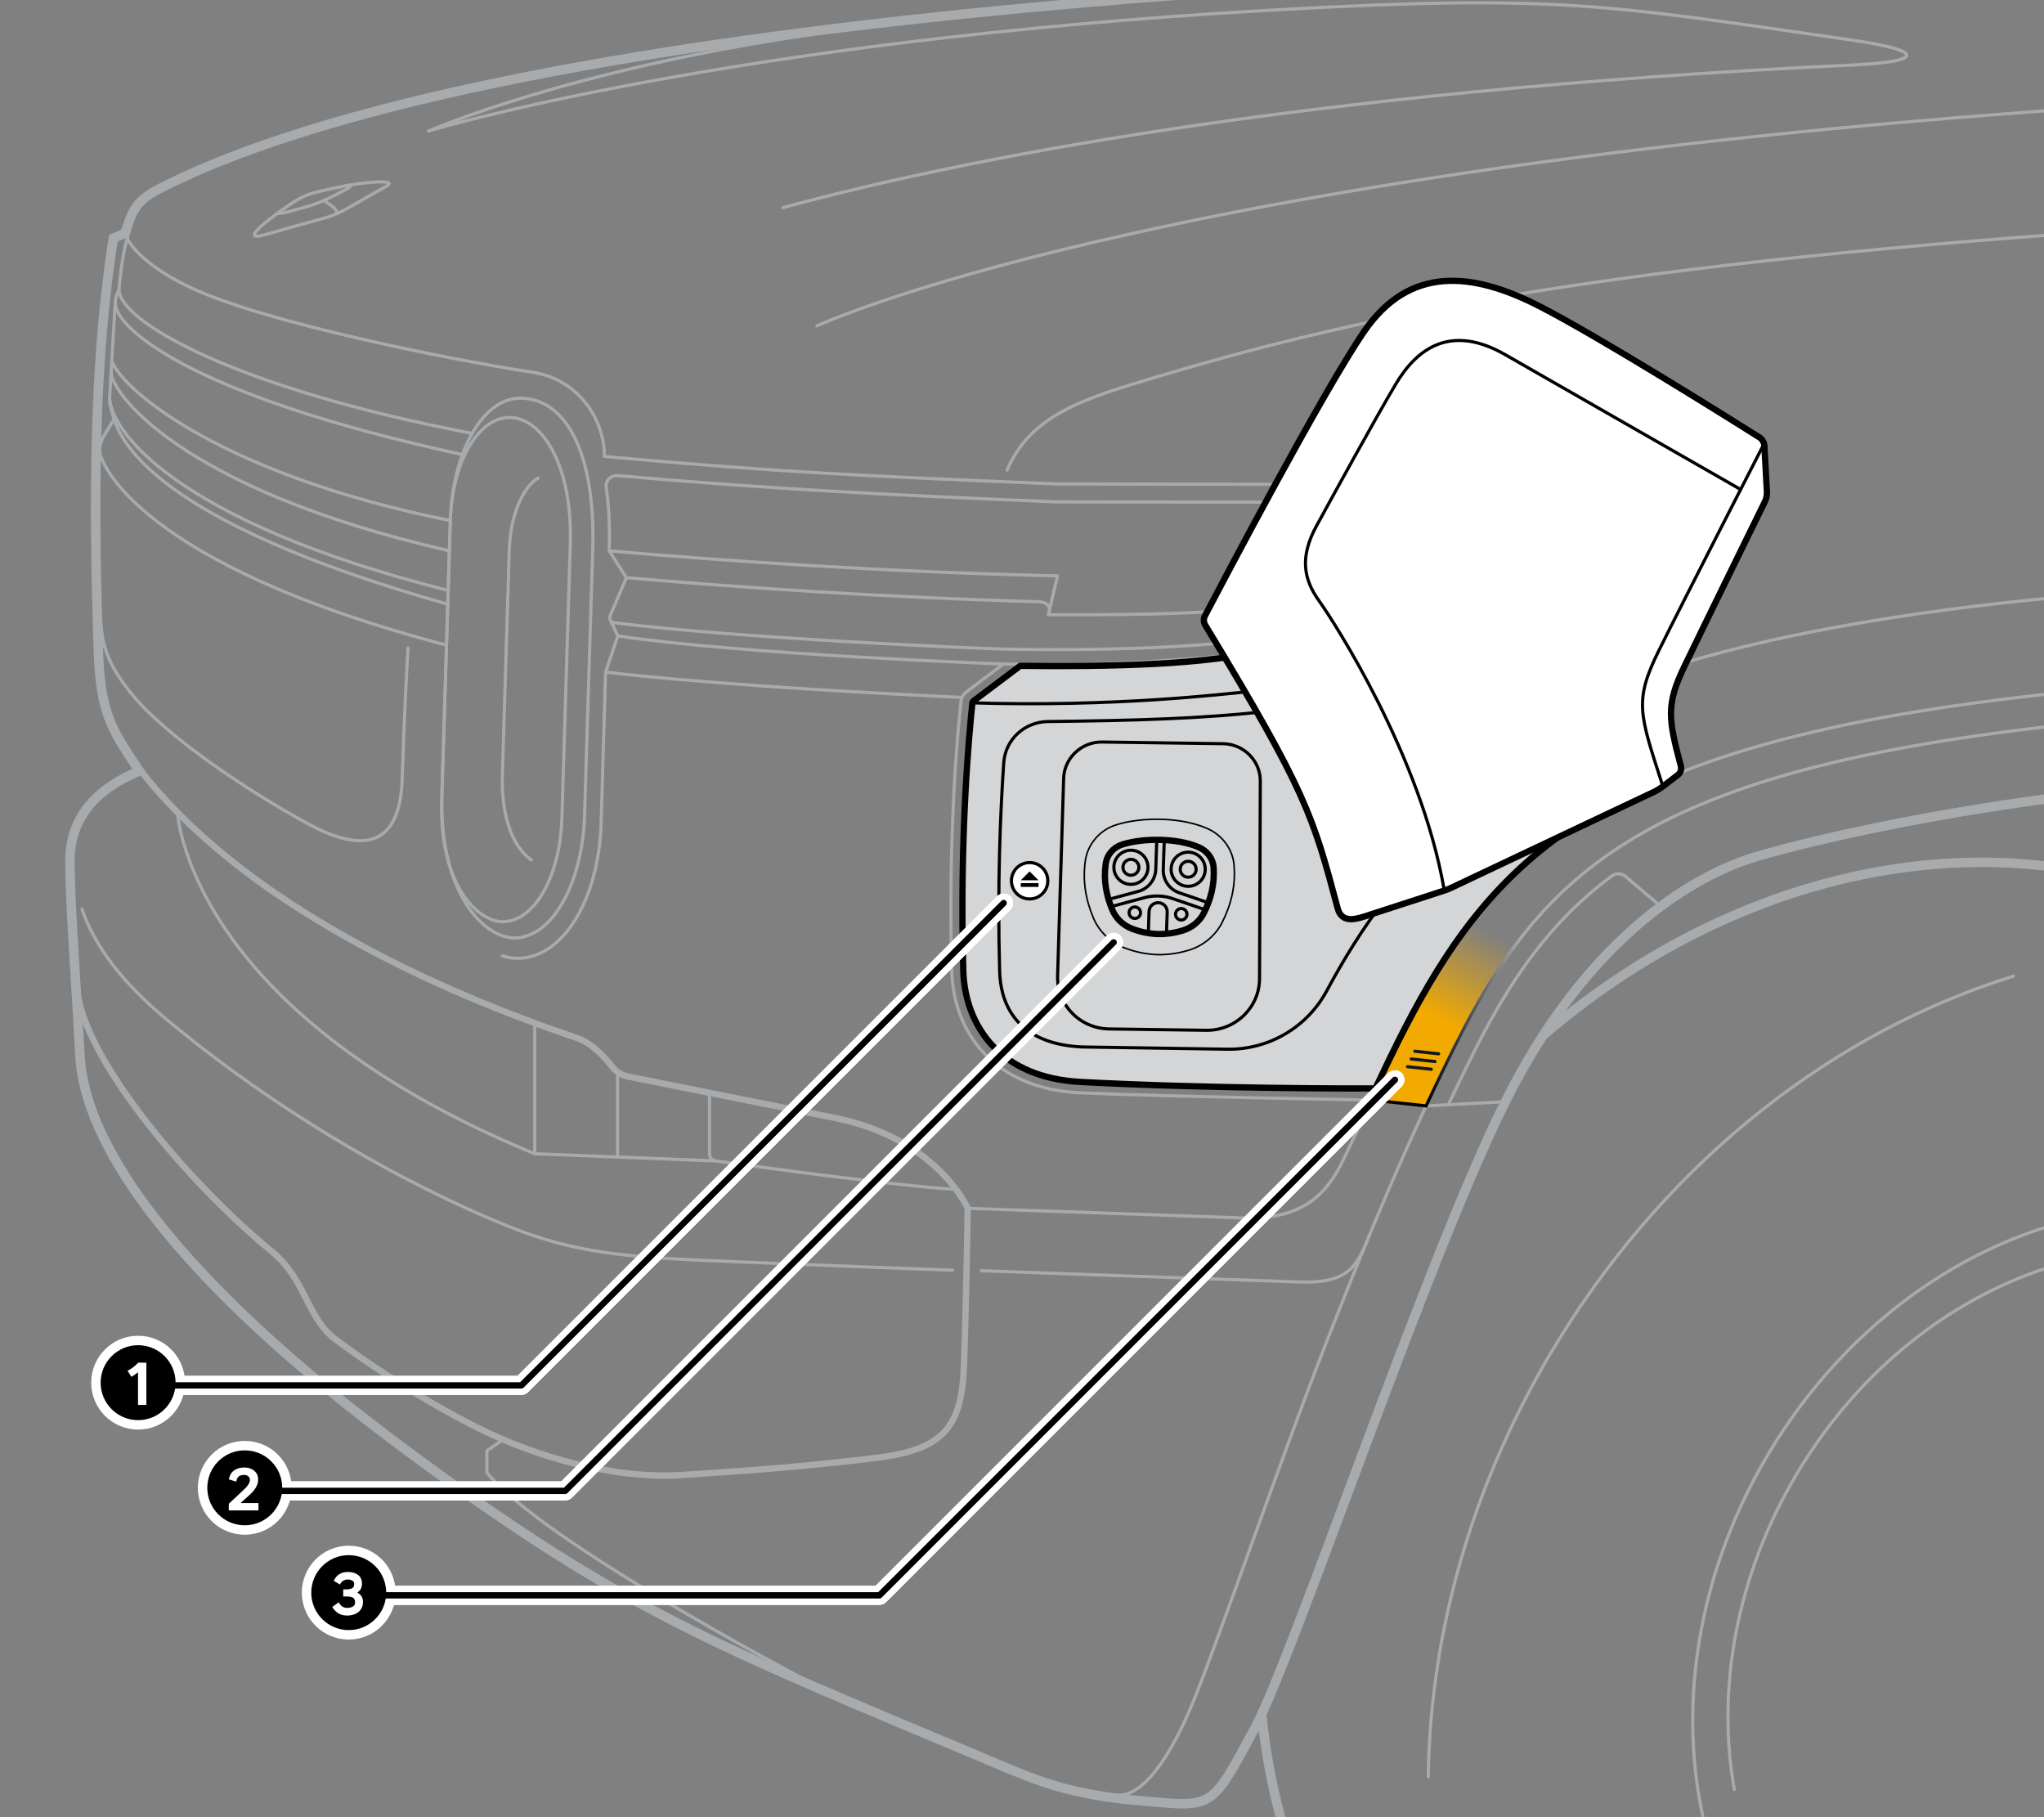 <?xml version="1.0" encoding="UTF-8"?><svg xmlns="http://www.w3.org/2000/svg" width="325" height="288.864" xmlns:xlink="http://www.w3.org/1999/xlink" viewBox="0 0 325 288.864"><rect x="0" y="0" width="325" height="288.864" fill="#808080" stroke="none"/><defs><linearGradient id="uuid-cb283505-6f9c-43a4-a8f5-a066571e697f" x1="229.474" y1="162.35" x2="237.017" y2="148.128" gradientUnits="userSpaceOnUse"><stop offset="0" stop-color="#f2a900"/><stop offset="1" stop-color="#f2a900" stop-opacity="0"/></linearGradient><linearGradient id="uuid-16c30f76-6bdd-466a-9dba-2f5bff13f5ef" x1="226.505" y1="162.602" x2="241.84" y2="162.602" gradientUnits="userSpaceOnUse"><stop offset="0" stop-color="#000001"/><stop offset="1" stop-color="#a7abae"/></linearGradient></defs><g id="uuid-8aa169a0-1433-4c03-9cce-a8369c90efbd"><path d="M241.59,149.392l-6.172-4.36c-4.563,5.533-8.265,11.671-11.766,18.432-1.883,3.636-3.682,7.435-5.551,11.411l8.654.939c1.6-3.429,3.221-6.781,4.874-10.065,3.023-6.007,6.188-11.447,9.961-16.357Z" style="fill:url(#uuid-cb283505-6f9c-43a4-a8f5-a066571e697f);"/><g id="uuid-94c5a13d-05eb-4e5d-a98d-600eac4380f7"><path d="M250.732-4.56c-.022,0-.045,0-.036,0-.01,0-.034,0-.065.001-.181.004-.754.017-1.687.042C231.449-4.048,84.958.679,27.275,28.493c-2.674,1.289-4.453,2.173-5.689,3.667-.931,1.126-1.506,2.531-2.059,4.512l-1.963.854-.084.544c-3.068,19.817-3.147,41.513-2.322,65.783.323,9.497,2.146,12.372,6.257,18.491-3.802,1.677-6.629,3.81-8.44,6.479-1.593,2.348-2.356,5.048-2.356,8.083,0,4.419.395,10.856.884,18.834.23,3.75.481,7.847.723,12.25s1.781,9.467,4.827,15.119c6.909,12.821,21.683,28.922,47.389,47.95,32.491,24.05,47.29,30.258,85.259,46.184,2.172.911,4.42,1.854,6.751,2.834.509.214,1.007.425,1.499.633,6.757,2.859,12.074,5.107,23.145,6.043.722.061,1.396.121,2.029.178,4.138.371,6.807.65,8.954-.503,2.442-1.312,4.069-4.413,7.155-10.119.238-.44.485-.897.743-1.372,2.649-4.886,8.131-19.568,14.479-36.559,8.278-22.156,18.077-48.378,25.212-62.75,6.635-13.364,14.353-22.594,21.74-28.797,6.616-5.555,12.968-8.683,18.047-10.182,9.906-2.923,32.05-7.917,58.23-10.592" style="fill:none; stroke:#a7abae; stroke-linecap:round; stroke-linejoin:round; stroke-width:.5px;"/><path d="M250.727-4.31c-.017,0-.034,0-.027,0-.009,0-.032,0-.064.001-.18.004-.753.017-1.685.042C231.43-3.798,85.007.933,27.384,28.718c-2.688,1.296-4.411,2.158-5.605,3.601-.915,1.106-1.482,2.502-2.043,4.534l-1.946.846-.063.408c-3.064,19.793-3.144,41.469-2.319,65.737.325,9.561,2.168,12.339,6.382,18.609-3.913,1.682-6.788,3.828-8.607,6.51-1.561,2.302-2.313,4.952-2.313,7.942,0,4.41.394,10.837.883,18.819.23,3.75.481,7.847.723,12.251.24,4.366,1.764,9.384,4.798,15.014,6.883,12.774,21.623,28.849,47.318,47.867,32.467,24.032,47.244,30.231,85.207,46.155,2.172.911,4.42,1.854,6.751,2.834.509.214,1.008.425,1.499.633,6.747,2.855,12.036,5.092,23.069,6.024.722.061,1.397.121,2.03.178,4.173.374,6.748.635,8.813-.475,2.359-1.267,3.946-4.272,7.053-10.018.238-.44.485-.897.743-1.373,2.638-4.866,8.112-19.523,14.465-36.527,8.276-22.15,18.08-48.387,25.222-62.774,6.649-13.393,14.388-22.651,21.803-28.877,6.64-5.576,13.023-8.721,18.137-10.23,9.922-2.928,32.081-7.925,58.275-10.601" style="fill:none; stroke:#a7abae; stroke-linecap:round; stroke-linejoin:round; stroke-width:.5px;"/><path d="M250.722-4.06c-.011,0-.023,0-.019,0-.008,0-.03,0-.062.001-.18.004-.752.017-1.684.042C231.411-3.547,85.055,1.187,27.492,28.943c-2.701,1.303-4.368,2.142-5.521,3.535-.898,1.085-1.457,2.47-2.026,4.556l-1.93.839-.042.272c-3.06,19.769-3.141,41.426-2.316,65.69.324,9.513,2.146,12.239,6.36,18.51.049.073.098.146.148.22-4.027,1.687-6.95,3.846-8.777,6.538-1.53,2.256-2.27,4.856-2.27,7.802,0,4.4.393,10.818.883,18.804.23,3.749.481,7.848.723,12.253.237,4.319,1.746,9.302,4.768,14.909,6.858,12.726,21.564,28.775,47.246,47.785,32.443,24.014,47.198,30.204,85.155,46.125,2.172.911,4.42,1.854,6.751,2.834.51.214,1.008.425,1.5.633,6.737,2.851,11.998,5.076,22.993,6.005.723.061,1.398.122,2.031.178,4.208.377,6.689.619,8.673-.446,2.275-1.222,3.823-4.131,6.952-9.917.238-.44.485-.897.743-1.373,2.627-4.846,8.092-19.478,14.451-36.496,8.273-22.143,18.083-48.396,25.232-62.798,6.663-13.421,14.422-22.707,21.866-28.957,6.665-5.596,13.077-8.759,18.227-10.279,9.937-2.932,32.111-7.932,58.321-10.61" style="fill:none; stroke:#a7abae; stroke-linecap:round; stroke-linejoin:round; stroke-width:.5px;"/><path d="M250.717-3.81c-.006,0-.012,0-.01,0-.007,0-.028,0-.06.001-.179.004-.751.017-1.682.042C231.392-3.297,85.103,1.442,27.601,29.169c-2.715,1.309-4.326,2.127-5.436,3.469-.879,1.062-1.431,2.434-2.009,4.578l-1.913.832-.021.136c-3.057,19.744-3.138,41.382-2.313,65.643.321,9.449,2.118,12.13,6.318,18.379.105.156.211.314.318.474-4.145,1.692-7.115,3.863-8.948,6.564-1.499,2.21-2.227,4.76-2.227,7.662,0,4.39.393,10.799.882,18.788.23,3.749.481,7.849.723,12.254.235,4.273,1.729,9.219,4.738,14.804,6.832,12.679,21.505,28.702,47.175,47.703,32.419,23.996,47.152,30.177,85.103,46.096,2.172.911,4.42,1.854,6.751,2.834.51.214,1.009.426,1.5.633,6.727,2.846,11.96,5.06,22.916,5.986.724.061,1.4.122,2.033.178,4.242.38,6.631.604,8.532-.417,2.191-1.177,3.7-3.99,6.85-9.815.238-.44.485-.897.743-1.373,2.616-4.826,8.073-19.433,14.436-36.464,8.271-22.137,18.086-48.406,25.243-62.821,6.677-13.45,14.457-22.764,21.929-29.038,6.69-5.617,13.132-8.797,18.317-10.327,9.953-2.937,32.142-7.94,58.366-10.619" style="fill:none; stroke:#a7abae; stroke-linecap:round; stroke-linejoin:round; stroke-width:.5px;"/></g><path d="M250.712-3.56c-.11-.002-161.856,3.47-223.003,32.954-4.919,2.372-6.023,3.053-7.343,8.004l-1.898.825c-3.053,19.72-3.135,41.338-2.31,65.596.331,9.743,2.228,12.212,6.766,18.978-7.674,3.053-11.304,7.674-11.304,14.109s.846,17.228,1.605,31.029,14.855,34.964,51.812,62.32c34.249,25.351,48.733,30.798,91.802,48.9,7.487,3.147,12.624,5.611,24.341,6.601,11.717.99,10.809,1.815,17.917-11.297,5.988-11.046,26.993-73.733,39.675-99.277s29.348-36.233,40.399-39.493c9.969-2.942,32.173-7.947,58.411-10.628" style="fill:none; stroke:#a7abae; stroke-linecap:round; stroke-linejoin:round; stroke-width:.5px;"/><path d="M20.366,37.397c-1.072,3.361-1.443,8.647-1.443,8.647h0c-.353.635-.558,1.34-.6,2.065l-.886,15.06c-.03.515.022,1.032.155,1.531l.524,1.965-1.611,2.676s-.68,1.163-.699,2.144c-.039,2.054,6.381,18.262,55.188,31.074" style="fill:none; stroke:#a7abae; stroke-linecap:round; stroke-linejoin:round; stroke-width:.5px;"/><path d="M22.597,122.796c20.646,26.207,61.857,39.68,69.192,42.24,2.409.841,4.46,3.136,5.555,4.567.606.791,1.475,1.332,2.452,1.528,4.14.828,16.07,3.214,32.935,6.587,16.316,3.263,21.136,14.372,21.136,14.372,0,0-.242,15.58-.604,25.121s-3.14,13.164-13.527,14.493c-10.387,1.329-20.049,2.053-31.16,2.778-11.111.725-23.43-2.899-32.609-7.488-9.179-4.589-18.237-10.749-22.706-14.131s-4.651-9.492-10.024-13.889c-13.285-10.87-30.339-31.039-30.986-42.038" style="fill:none; stroke:#a7abae; stroke-linecap:round; stroke-linejoin:round;"/><path d="M80,228.857l-2.584,1.789v3.474c9.072,11.102,49.812,32.488,49.812,32.488" style="fill:none; stroke:#a7abae; stroke-linecap:round; stroke-linejoin:round; stroke-width:.5px;"/><path d="M156.018,202.017s46.703,1.668,50.507,1.788c7.609.242,9.159-2.122,11.212-7.436" style="fill:none; stroke:#a7abae; stroke-linecap:round; stroke-linejoin:round; stroke-width:.5px;"/><path d="M13.029,144.545c1.972,5.683,6.156,11.457,13.541,17.593,24.276,20.169,48.31,30.677,56.885,33.817,8.575,3.14,16.667,3.865,27.054,4.348,4.725.22,21.215.915,40.939,1.629" style="fill:none; stroke:#a7abae; stroke-linecap:round; stroke-linejoin:round; stroke-width:.5px;"/><path d="M230.281,175.628c1.38-2.925,2.753-5.741,4.131-8.479,5.795-11.515,12.103-20.649,21.868-27.89.652-.483,1.552-.455,2.17.07l5.219,4.432" style="fill:none; stroke:#a7abae; stroke-linecap:round; stroke-linejoin:round; stroke-width:.5px;"/><path d="M226.755,175.813c1.6-3.429,3.222-6.781,4.874-10.065,14.217-28.248,31.569-43.966,100.608-50.949" style="fill:none; stroke:#a7abae; stroke-linecap:round; stroke-linejoin:round; stroke-width:.5px;"/><path d="M177.556,285.377c3.624.379,8.136-4.759,12.484-15.629,4.348-10.87,13.225-36.716,20.29-54.892,5.494-14.135,10.83-27.054,16.425-39.043" style="fill:none; stroke:#a7abae; stroke-linecap:round; stroke-linejoin:round; stroke-width:.5px;"/><path d="M218.101,174.874c-1.443,3.071-2.928,6.249-4.525,9.54-2.779,5.726-6.686,9.533-16.082,9.205l-43.626-1.529" style="fill:none; stroke:#a7abae; stroke-linecap:round; stroke-linejoin:round; stroke-width:.5px;"/><path d="M324.801,110.421c-29.695,3.288-50.3,8.329-65.404,15.865-3.663,1.828-6.961,3.778-9.957,5.852" style="fill:none; stroke:#a7abae; stroke-linecap:round; stroke-linejoin:round; stroke-width:.5px;"/><line x1="226.755" y1="175.813" x2="238.772" y2="175.181" style="fill:none; stroke:#a7abae; stroke-linecap:round; stroke-linejoin:round; stroke-width:.5px;"/><path d="M159.548,105.564l-5.852,4.402c-.511.384-.84.963-.908,1.599-.453,4.19-2.083,21.126-1.457,42.843.286,9.899,6.884,18.72,20.411,19.324,13.527.604,46.359,1.142,46.359,1.142" style="fill:none; stroke:#a7abae; stroke-linecap:round; stroke-linejoin:round; stroke-width:.5px;"/><path d="M90.689,86.083v.033l-1.351,44.029c-.283,9.109-4.326,16.322-9.348,16.387-3.988.049-10.075-5.778-9.763-18.958l1.373-44.814c.283-9.109,4.315-16.322,9.348-16.387,5.014-.062,9.996,7.17,9.741,19.71Z" style="fill:none; stroke:#a7abae; stroke-linecap:round; stroke-linejoin:round; stroke-width:.5px;"/><path d="M84.463,136.694c-.34-.232-.68-.519-1.007-.854-2.407-2.464-3.713-6.969-3.585-12.361l1.104-36.051c.167-5.379,2.095-9.956,4.576-11.421" style="fill:none; stroke:#a7abae; stroke-linecap:round; stroke-linejoin:round; stroke-width:.5px;"/><path d="M93.662,106.354l.602-19.649c.303-14.888-4.344-23.402-11.565-23.402-5.977,0-10.763,8.641-11.099,19.456l-1.343,43.841c-.371,15.649,6.856,22.567,11.591,22.509,5.964-.078,10.763-8.641,11.099-19.456l.715-23.3" style="fill:none; stroke:#a7abae; stroke-linecap:round; stroke-linejoin:round; stroke-width:.5px;"/><path d="M98.234,101.098c19.632,2.941,60.823,4.453,61.268,4.462,20.607.405,33.953-1.258,37.055-1.46" style="fill:none; stroke:#a7abae; stroke-linecap:round; stroke-linejoin:round; stroke-width:.5px;"/><path d="M18.116,66.665c1.269,3.355,6.049,16.095,53.077,29.39" style="fill:none; stroke:#a7abae; stroke-linecap:round; stroke-linejoin:round; stroke-width:.5px;"/><path d="M18.923,46.045c0,5.05,18.514,15.682,55.922,22.807" style="fill:none; stroke:#a7abae; stroke-linecap:round; stroke-linejoin:round; stroke-width:.5px;"/><path d="M96.864,87.57l.021-.812c.074-3.364-.095-6.454-.496-9.249-.158-1.065.728-1.993,1.793-1.898,25.162,2.183,41.993,3.016,69.75,4.176l34.474.053" style="fill:none; stroke:#a7abae; stroke-linecap:round; stroke-linejoin:round; stroke-width:.5px;"/><path d="M96.11,72.566c28.209,2.56,41.384,3.102,71.943,4.371l34.354.055" style="fill:none; stroke:#a7abae; stroke-linecap:round; stroke-linejoin:round; stroke-width:.5px;"/><path d="M73.527,72.266c-44.247-9.563-55.417-20.542-55.204-24.156" style="fill:none; stroke:#a7abae; stroke-linecap:round; stroke-linejoin:round; stroke-width:.5px;"/><path d="M17.437,63.17c0,4.956,9.904,19.59,53.756,30.684" style="fill:none; stroke:#a7abae; stroke-linecap:round; stroke-linejoin:round; stroke-width:.5px;"/><path d="M199.606,96.594c-9.129,1.219-25.579,1.147-32.926,1.133l1.472-6.183c-27.54-.611-52.912-2.37-71.286-3.971l2.727,4.261-2.578,6.053c-.206.485.099,1.034.622,1.101,19.78,2.527,58.907,4.138,61.912,4.2,7.741.148,22.68.249,35.958-1.079" style="fill:none; stroke:#a7abae; stroke-linecap:round; stroke-linejoin:round; stroke-width:.5px;"/><path d="M99.592,91.834c17.085,1.488,40.22,3.114,65.523,3.826,1.192.018,1.899.662,1.731,1.364" style="fill:none; stroke:#a7abae; stroke-linecap:round; stroke-linejoin:round; stroke-width:.5px;"/><path d="M71.6,82.76c-35.784-7.156-51.963-20.479-53.829-25.362" style="fill:none; stroke:#a7abae; stroke-linecap:round; stroke-linejoin:round; stroke-width:.5px;"/><path d="M71.453,87.57c-43.279-9.89-54.016-25.552-53.776-28.471" style="fill:none; stroke:#a7abae; stroke-linecap:round; stroke-linejoin:round; stroke-width:.5px;"/><path d="M336.611,36.597c-85.756,5.881-122.466,14.331-152.572,23.283-11.584,3.444-20.149,6.031-23.909,14.854" style="fill:none; stroke:#a7abae; stroke-linecap:round; stroke-linejoin:round; stroke-width:.5px;"/><path d="M96.288,106.844c4.498.565,21.708,2.389,56.487,4.016" style="fill:none; stroke:#a7abae; stroke-linecap:round; stroke-linejoin:round; stroke-width:.5px;"/><path d="M28.174,128.774s1.077,31.653,56.851,54.65l28.809,1.14" style="fill:none; stroke:#a7abae; stroke-linecap:round; stroke-linejoin:round; stroke-width:.5px;"/><path d="M271.098,290.26c-.319-1.326-.6-2.67-.844-4.031-3.113-17.409.268-37.171,10.85-54.977,12.947-21.786,33.616-35.503,54.462-38.517" style="fill:none; stroke:#a7abae; stroke-linecap:round; stroke-linejoin:round; stroke-width:.5px;"/><path d="M275.76,284.485c-2.837-15.866.244-33.875,9.888-50.103,11.219-18.879,28.802-31.11,46.836-34.627" style="fill:none; stroke:#a7abae; stroke-linecap:round; stroke-linejoin:round; stroke-width:.5px;"/><path d="M227.096,282.456c.298-22.994,7.043-47.19,20.709-69.391,17.968-29.189,44.403-49.249,72.335-57.87" style="fill:none; stroke:#a7abae; stroke-linecap:round; stroke-linejoin:round; stroke-width:.5px;"/><path d="M245.46,164.529c26.891-23.094,61.013-32.578,91.138-24.727" style="fill:none; stroke:#a7abae; stroke-linecap:round; stroke-linejoin:round; stroke-width:1.5px;"/><path d="M205.13,294.079c-1.367-4.178-3.482-11.551-4.496-21.332" style="fill:none; stroke:#a7abae; stroke-linecap:round; stroke-linejoin:round; stroke-width:1.5px;"/><line x1="85.025" y1="183.424" x2="85.025" y2="162.636" style="fill:none; stroke:#a7abae; stroke-linecap:round; stroke-linejoin:round; stroke-width:.5px;"/><path d="M112.809,173.733v9.655c0,.594.437,1.094,1.025,1.176,5.236.729,29.109,4.013,38.181,4.529" style="fill:none; stroke:#a7abae; stroke-linecap:round; stroke-linejoin:round; stroke-width:.5px;"/><line x1="98.196" y1="170.811" x2="98.196" y2="183.927" style="fill:none; stroke:#a7abae; stroke-linecap:round; stroke-linejoin:round; stroke-width:.5px;"/><path d="M15.969,97.731c.151,4.979,1.236,8.015,5.045,12.685,5.616,6.884,19.044,15.727,27.99,20.562,10.055,5.435,14.639,2.35,14.946-7.156.339-10.516.764-18.097.928-20.818" style="fill:none; stroke:#a7abae; stroke-linecap:round; stroke-linejoin:round; stroke-width:.5px;"/><path d="M20.07,37.526c.716,2,4.547,6.016,12.789,9.302,14.312,5.707,43.479,11.141,51.631,12.319,7.5,1.083,11.619,7.518,11.619,13.419" style="fill:none; stroke:#a7abae; stroke-linecap:round; stroke-linejoin:round; stroke-width:.5px;"/><path d="M44.792,33.422c3.693-2.638,4.303-2.627,8.605-3.578s10.145-1.404,8.016-.226-5.299,3.034-6.477,3.669-2.174,1.087-4.076,1.585-6.748,1.857-8.922,2.491-2.536-.091,2.853-3.94Z" style="fill:none; stroke:#a7abae; stroke-linecap:round; stroke-linejoin:round; stroke-width:.5px;"/><path d="M54.983,29.528c1.226-.204,1.132.044-1.178,1.222s-2.989,1.54-5.933,2.355-4.422,1.248-3.08.317" style="fill:none; stroke:#a7abae; stroke-linecap:round; stroke-linejoin:round; stroke-width:.5px;"/><polyline points="51.534 31.867 53.171 33.059 53.685 33.91" style="fill:none; stroke:#a7abae; stroke-linecap:round; stroke-linejoin:round; stroke-width:.5px;"/><path d="M129.893,51.81s51.812-24.276,201.09-34.602" style="fill:none; stroke:#a7abae; stroke-linecap:round; stroke-linejoin:round; stroke-width:.5px;"/><path d="M124.514,33.001c27.267-7.38,81.357-18.48,170.237-22.677,10.535-.497,12.124-2.159-.543-3.986C255.408.744,247.414-.958,201.815,1.628,115.228,6.537,68.119,20.836,68.119,20.836c0,0,21.92-9.629,60.668-15.303" style="fill:none; stroke:#a7abae; stroke-linecap:round; stroke-linejoin:round; stroke-width:.5px;"/><path d="M257.975,108.876s22.464-10.689,80.617-14.855" style="fill:none; stroke:#a7abae; stroke-linecap:round; stroke-linejoin:round; stroke-width:.5px;"/><line x1="223.793" y1="169.575" x2="227.577" y2="169.986" style="fill:none; stroke:#12171d; stroke-linecap:round; stroke-linejoin:round; stroke-width:.5px;"/><line x1="224.377" y1="168.348" x2="228.162" y2="168.758" style="fill:none; stroke:#12171d; stroke-linecap:round; stroke-linejoin:round; stroke-width:.5px;"/><line x1="224.962" y1="167.12" x2="228.746" y2="167.531" style="fill:none; stroke:#12171d; stroke-linecap:round; stroke-linejoin:round; stroke-width:.5px;"/><path d="M226.755,175.813c1.6-3.429,3.222-6.781,4.874-10.065,3.023-6.007,6.188-11.447,9.961-16.357" style="fill:none; stroke:url(#uuid-16c30f76-6bdd-466a-9dba-2f5bff13f5ef); stroke-linecap:round; stroke-linejoin:round; stroke-width:.5px;"/><path d="M249.439,132.138c-12.1,8.376-19.289,18.777-25.788,31.325-1.883,3.636-3.682,7.435-5.551,11.411h0s8.654.939,8.654.939" style="fill:none; stroke:#000001; stroke-linecap:round; stroke-linejoin:round; stroke-width:.5px;"/><path d="M97.089,98.647l1.145,2.451-1.946,5.746-.708,24.007c-.378,12.165-6.043,21.408-13.179,21.5h-.089c-.809,0-1.632-.137-2.45-.404" style="fill:none; stroke:#a7abae; stroke-linecap:round; stroke-linejoin:round; stroke-width:.5px;"/></g><g id="uuid-4a49fa47-2e29-4367-ad56-f417741557ba"><path d="M162.14,105.601l-7.489,5.633c-.16.12-.264.303-.285.502-.496,4.584-2.066,21.208-1.448,42.626.236,8.2,5.33,17.173,18.895,17.893,21.669,1.15,46.47,1.043,47.037,1.028,1.604-3.402,3.172-6.672,4.802-9.821,6.494-12.537,13.676-22.931,25.758-31.304l-9.671-13.621-26.208-20.169c-9.585,5.041-18.645,7.613-51.39,7.232Z" style="fill:#d3d5d6;"/><g id="uuid-e9360297-0fec-4a74-bb57-1bf57d645e88"><path d="M154.951,111.633c-.024.018-.045.042-.061.069-.015.027-.025.057-.028.087-.494,4.569-2.063,21.17-1.445,42.558.122,4.221,1.559,8.625,4.801,11.946,2.908,2.979,7.306,5.127,13.621,5.462,20.468,1.086,43.734,1.05,46.692,1.031,1.558-3.302,3.087-6.485,4.677-9.554,6.439-12.431,13.577-22.808,25.502-31.195l-9.336-13.149-25.895-19.929c-3.613,1.883-7.198,3.423-12.026,4.586-7.896,1.901-19.09,2.785-39.148,2.557,0,0-7.353,5.531-7.353,5.531Z" style="fill:none; stroke:#000001; stroke-linecap:round; stroke-linejoin:round; stroke-width:.5px;"/><path d="M154.801,111.434c-.052.039-.096.089-.128.146s-.052.119-.059.184c-.495,4.577-2.065,21.189-1.447,42.592.123,4.27,1.578,8.738,4.872,12.113,2.958,3.031,7.419,5.2,13.786,5.537,20.884,1.108,44.68,1.049,46.864,1.03,1.581-3.352,3.129-6.579,4.739-9.688,6.466-12.484,13.626-22.87,25.63-31.25,0,0-9.525-13.415-9.474-13.362l-26.081-20.072c-3.648,1.91-7.244,3.467-12.11,4.638-7.875,1.896-19.063,2.78-39.172,2.549,0,0-7.421,5.582-7.421,5.582Z" style="fill:none; stroke:#000001; stroke-linecap:round; stroke-linejoin:round; stroke-width:.5px;"/></g><path d="M162.14,105.601l-7.489,5.633c-.16.12-.264.303-.285.502-.496,4.584-2.066,21.208-1.448,42.626.236,8.2,5.33,17.173,18.895,17.893,21.669,1.15,46.47,1.043,47.037,1.028,1.604-3.402,3.172-6.672,4.802-9.821,6.494-12.537,13.676-22.931,25.758-31.304l-9.671-13.621-26.208-20.169c-9.585,5.041-18.645,7.613-51.39,7.232Z" style="fill:none; stroke:#000001; stroke-linecap:round; stroke-linejoin:round; stroke-width:.5px;"/><path d="M232.2,130.649c-9.457,7.736-15.744,16.677-21.272,26.913-3.115,5.768-9.199,9.338-15.753,9.237l-23.094-.356c-11.14-.497-13.009-7.687-13.131-11.928-.393-13.61.112-25.558.649-33.281.256-3.689,3.324-6.482,7.021-6.526,13.213-.157,24.445-.399,35.798-1.727" style="fill:none; stroke:#000001; stroke-linecap:round; stroke-linejoin:round; stroke-width:.5px;"/><path d="M154.365,111.736c23.049.684,39.506-1.333,45.24-1.894" style="fill:none; stroke:#000001; stroke-linecap:round; stroke-linejoin:round; stroke-width:.5px;"/><path d="M200.269,155.596c-.018,4.572-3.829,8.26-8.47,8.196l-15.458-.215c-4.64-.065-8.323-3.857-8.183-8.427l.963-31.428c.098-3.212,2.848-5.803,6.109-5.758l19.252.268c3.262.045,5.92,2.712,5.908,5.925l-.122,31.439Z" style="fill:none; stroke:#000001; stroke-linecap:round; stroke-linejoin:round; stroke-width:.5px;"/><path d="M183.87,151.762c-1.716-.078-3.415-.436-5.049-1.063-2.238-.859-4.046-2.589-4.96-4.746-1.295-3.051-1.72-6.022-1.297-9.084.364-2.638,2.264-4.882,4.841-5.717,2.041-.661,4.737-.989,7.396-.899,1.86.063,4.594.359,7.06,1.414,2.514,1.075,4.189,3.375,4.372,6.001.215,3.082-.408,6.018-1.906,8.976-1.059,2.091-2.979,3.694-5.269,4.4-1.674.516-3.393.758-5.11.721h-.039s-.039-.003-.039-.003Z" style="fill:none; stroke:#000001; stroke-linecap:round; stroke-linejoin:round; stroke-width:.25px;"/><path d="M190.571,134.675c1.343.575,2.295,1.794,2.395,3.22.189,2.705-.461,5.098-1.562,7.271-.668,1.319-1.873,2.308-3.313,2.751-1.377.424-2.723.606-4.073.576-1.348-.061-2.68-.333-4.024-.849-1.406-.54-2.542-1.607-3.119-2.968-.952-2.242-1.439-4.673-1.068-7.359.195-1.416,1.216-2.601,2.607-3.051,3.19-1.033,8.618-1.104,12.157.41Z" style="fill:none; stroke:#000001; stroke-linecap:round; stroke-linejoin:round;"/><path d="M183.928,133.497l-.159,4.715c-.056,1.648-1.181,3.066-2.774,3.495l-4.733,1.275" style="fill:none; stroke:#000001; stroke-linecap:round; stroke-linejoin:round; stroke-width:.5px;"/><path d="M185.121,133.538l-.159,4.715c-.056,1.648.972,3.138,2.532,3.674l4.636,1.591" style="fill:none; stroke:#000001; stroke-linecap:round; stroke-linejoin:round; stroke-width:.5px;"/><path d="M191.659,144.64l-5.197-1.782c-1.451-.497-3.017-.55-4.498-.152l-5.308,1.428" style="fill:none; stroke:#000001; stroke-linecap:round; stroke-linejoin:round; stroke-width:.5px;"/><circle cx="179.82" cy="137.881" r="1.267" style="fill:none; stroke:#000001; stroke-linecap:round; stroke-linejoin:round; stroke-width:.5px;"/><circle cx="179.82" cy="137.881" r="2.713" style="fill:none; stroke:#000001; stroke-linecap:round; stroke-linejoin:round; stroke-width:.5px;"/><circle cx="188.924" cy="138.188" r="1.267" style="fill:none; stroke:#000001; stroke-linecap:round; stroke-linejoin:round; stroke-width:.5px;"/><circle cx="188.924" cy="138.188" r="2.713" style="fill:none; stroke:#000001; stroke-linecap:round; stroke-linejoin:round; stroke-width:.5px;"/><path d="M185.471,148.431l.116-3.435c.027-.796-.597-1.463-1.394-1.49s-1.464.597-1.491,1.393l-.116,3.435" style="fill:none; stroke:#000001; stroke-linecap:round; stroke-linejoin:round; stroke-width:.5px;"/><circle cx="180.44" cy="145.098" r=".911" style="fill:none; stroke:#000001; stroke-linecap:round; stroke-linejoin:round; stroke-width:.5px;"/><circle cx="187.819" cy="145.347" r=".911" style="fill:none; stroke:#000001; stroke-linecap:round; stroke-linejoin:round; stroke-width:.5px;"/><circle cx="163.712" cy="140.02" r="2.891" style="fill:#fff; stroke:#000001; stroke-linecap:round; stroke-linejoin:round; stroke-width:.5px;"/><polygon points="165.123 139.942 163.712 138.531 162.301 139.942 165.123 139.942" style="fill:#000001;"/><rect x="162.301" y="140.393" width="2.822" height=".605" style="fill:#000001;"/></g><g id="uuid-c131b8ae-9655-40e0-b814-6a0a54441885"><path d="M212.934,144.336c.518,1.935,2.095,1.723,3.97,1.114,1.631-.53,10.426-3.386,12.693-4.122.354-.115.707-.255,1.044-.415l32.105-15.183c.558-.264,1.086-.586,1.576-.962l2.296-1.76c.357-.274.515-.737.398-1.171-2.007-7.516-2.373-9.858.555-15.949,2.693-5.601,11.053-22.634,12.83-26.252.218-.444.32-.939.293-1.433l-.399-7.278c-.027-.494-.292-.943-.71-1.207-4.039-2.545-25.362-15.927-34.961-20.835-10.628-5.435-20.411-6.401-27.537,3.986-6.562,9.565-22.751,40.33-25.272,45.139-.206.394-.191.867.039,1.247,16.07,26.499,17.126,30.302,21.08,45.082Z" style="fill:#fff;"/><g id="uuid-b6a8452b-6f72-4247-a485-9bc4a787e1c0"><path d="M212.451,144.465c.154.576.404,1.031.763,1.356.325.294.708.453,1.115.519.826.134,1.795-.112,2.729-.415,1.631-.53,10.426-3.386,12.693-4.122.375-.122.747-.27,1.103-.438l32.105-15.183c.59-.279,1.149-.62,1.666-1.017l2.296-1.76c.259-.198.445-.465.546-.761s.116-.621.031-.936c-1.994-7.464-2.331-9.667.522-15.603,2.692-5.599,11.051-22.629,12.829-26.249.255-.52.375-1.1.343-1.68l-.399-7.278c-.018-.328-.115-.641-.276-.915s-.389-.512-.667-.687c-4.03-2.54-25.376-15.936-35-20.857-6.333-3.238-12.472-4.957-17.98-3.561-3.8.964-7.239,3.396-10.197,7.709-6.583,9.596-22.79,40.397-25.302,45.19-.144.274-.21.576-.201.876s.095.598.256.863c16.053,26.472,17.087,30.231,21.024,44.952Z" style="fill:none; stroke:#000001; stroke-linecap:round; stroke-linejoin:round; stroke-width:.5px;"/><path d="M212.693,144.4c.145.543.375.951.69,1.235.283.256.62.398.988.458.76.124,1.676-.102,2.612-.406,1.631-.53,10.426-3.386,12.693-4.122.364-.118.727-.263,1.073-.426l32.105-15.183c.574-.271,1.117-.603,1.621-.989l2.296-1.76c.219-.168.376-.393.461-.643s.098-.525.027-.791c-2.001-7.49-2.352-9.763.539-15.776,2.692-5.6,11.052-22.631,12.829-26.251.237-.482.348-1.019.318-1.557l-.399-7.278c-.016-.287-.101-.561-.242-.802s-.341-.449-.585-.603c-4.035-2.542-25.369-15.931-34.981-20.846-6.316-3.23-12.387-4.915-17.804-3.541-3.731.946-7.122,3.336-10.052,7.608-6.573,9.58-22.77,40.363-25.287,45.164-.123.236-.181.495-.173.752s.082.513.22.741c16.062,26.485,17.106,30.266,21.052,45.017Z" style="fill:none; stroke:#000001; stroke-linecap:round; stroke-linejoin:round; stroke-width:.5px;"/></g><path d="M212.934,144.336c.518,1.935,2.095,1.723,3.97,1.114,1.631-.53,10.426-3.386,12.693-4.122.354-.115.707-.255,1.044-.415l32.105-15.183c.558-.264,1.086-.586,1.576-.962l2.296-1.76c.357-.274.515-.737.398-1.171-2.007-7.516-2.373-9.858.555-15.949,2.693-5.601,11.053-22.634,12.83-26.252.218-.444.32-.939.293-1.433l-.399-7.278c-.027-.494-.292-.943-.71-1.207-4.039-2.545-25.362-15.927-34.961-20.835-10.628-5.435-20.411-6.401-27.537,3.986-6.562,9.565-22.751,40.33-25.272,45.139-.206.394-.191.867.039,1.247,16.07,26.499,17.126,30.302,21.08,45.082Z" style="fill:none; stroke:#000001; stroke-linecap:round; stroke-linejoin:round; stroke-width:.5px;"/><path d="M264.322,124.768c-3.635-11.301-4.541-13.294-.556-21.356,3.986-8.062,16.529-32.488,16.529-32.488" style="fill:none; stroke:#000001; stroke-linecap:round; stroke-linejoin:round; stroke-width:.5px;"/><path d="M229.601,141.326c-3.697-21.187-17.466-42.443-19.881-45.825s-3.14-6.884-.362-11.957c2.778-5.073,9.058-16.546,12.561-22.464,3.502-5.918,8.937-9.541,17.392-4.71,8.454,4.831,37.453,21.446,37.453,21.446" style="fill:none; stroke:#000001; stroke-linecap:round; stroke-linejoin:round; stroke-width:.5px;"/></g><g id="uuid-4f3e5fe1-33fd-4b73-9b6a-2133495d8c15"><polyline points="55.271 253.623 139.836 253.623 221.799 171.661" style="fill:none; stroke:#fff; stroke-linecap:round; stroke-linejoin:round; stroke-width:3px;"/><polyline points="55.271 253.623 139.836 253.623 221.799 171.661" style="fill:none; stroke:#fff; stroke-linecap:round; stroke-linejoin:round; stroke-width:3px;"/><polyline points="55.271 253.623 139.836 253.623 221.799 171.661" style="fill:none; stroke:#fff; stroke-linecap:round; stroke-linejoin:round; stroke-width:3px;"/><path d="M53.828,256.491c-.39-.228-.726-.566-1.006-1.016l1.039-.748c.174.318.366.546.575.683.209.138.47.206.781.206.337,0,.628-.066.871-.201.243-.134.365-.342.365-.622v-.112c0-.318-.108-.545-.323-.679-.216-.135-.579-.201-1.091-.201h-.468v-1.123h.449c.381,0,.691-.057.932-.169s.36-.324.36-.637v-.103c0-.225-.104-.392-.313-.501s-.451-.164-.726-.164c-.262,0-.498.067-.707.201-.209.135-.382.333-.52.595l-.982-.59c.225-.48.524-.834.898-1.062.374-.228.83-.341,1.366-.341.655,0,1.19.155,1.605.468.415.312.623.776.623,1.395,0,.324-.065.604-.197.838-.131.233-.314.426-.552.575.3.156.525.355.679.6.152.243.229.542.229.898,0,.462-.114.854-.342,1.179-.229.325-.532.568-.913.73s-.799.243-1.254.243c-.53,0-.991-.113-1.381-.342Z" style="fill:none; stroke:#fff; stroke-linecap:round; stroke-linejoin:round; stroke-width:3px;"/><circle cx="55.45" cy="253.19" r="5.958" style="fill:none; stroke:#fff; stroke-linecap:round; stroke-linejoin:round; stroke-width:3px;"/><path d="M56.631,248.755h-2.362c-2.449,0-4.435,1.986-4.435,4.435s1.986,4.435,4.435,4.435h2.362c2.449,0,4.435-1.986,4.435-4.435s-1.986-4.435-4.435-4.435Z" style="fill:none; stroke:#fff; stroke-linecap:round; stroke-linejoin:round; stroke-width:3px;"/><path d="M53.828,256.491c-.39-.228-.726-.566-1.006-1.016l1.039-.748c.174.318.366.546.575.683.209.138.47.206.781.206.337,0,.628-.066.871-.201.243-.134.365-.342.365-.622v-.112c0-.318-.108-.545-.323-.679-.216-.135-.579-.201-1.091-.201h-.468v-1.123h.449c.381,0,.691-.057.932-.169s.36-.324.36-.637v-.103c0-.225-.104-.392-.313-.501s-.451-.164-.726-.164c-.262,0-.498.067-.707.201-.209.135-.382.333-.52.595l-.982-.59c.225-.48.524-.834.898-1.062.374-.228.83-.341,1.366-.341.655,0,1.19.155,1.605.468.415.312.623.776.623,1.395,0,.324-.065.604-.197.838-.131.233-.314.426-.552.575.3.156.525.355.679.6.152.243.229.542.229.898,0,.462-.114.854-.342,1.179-.229.325-.532.568-.913.73s-.799.243-1.254.243c-.53,0-.991-.113-1.381-.342Z" style="fill:none; stroke:#fff; stroke-linecap:round; stroke-linejoin:round; stroke-width:3px;"/><polyline points="55.271 253.623 139.836 253.623 221.799 171.661" style="fill:none; stroke:#fff; stroke-linecap:round; stroke-linejoin:round; stroke-width:2px;"/><polyline points="55.271 253.623 139.836 253.623 221.799 171.661" style="fill:none; stroke:#000001; stroke-linecap:round; stroke-linejoin:round;"/><circle cx="55.45" cy="253.19" r="5.958" style="fill:#000001;"/><path d="M56.631,248.755h-2.362c-2.449,0-4.435,1.986-4.435,4.435s1.986,4.435,4.435,4.435h2.362c2.449,0,4.435-1.986,4.435-4.435s-1.986-4.435-4.435-4.435Z" style="fill:#000001;"/><path d="M53.828,256.491c-.39-.228-.726-.566-1.006-1.016l1.039-.748c.174.318.366.546.575.683.209.138.47.206.781.206.337,0,.628-.066.871-.201.243-.134.365-.342.365-.622v-.112c0-.318-.108-.545-.323-.679-.216-.135-.579-.201-1.091-.201h-.468v-1.123h.449c.381,0,.691-.057.932-.169s.36-.324.36-.637v-.103c0-.225-.104-.392-.313-.501s-.451-.164-.726-.164c-.262,0-.498.067-.707.201-.209.135-.382.333-.52.595l-.982-.59c.225-.48.524-.834.898-1.062.374-.228.83-.341,1.366-.341.655,0,1.19.155,1.605.468.415.312.623.776.623,1.395,0,.324-.065.604-.197.838-.131.233-.314.426-.552.575.3.156.525.355.679.6.152.243.229.542.229.898,0,.462-.114.854-.342,1.179-.229.325-.532.568-.913.73s-.799.243-1.254.243c-.53,0-.991-.113-1.381-.342Z" style="fill:#fff;"/><polyline points="21.894 220.246 82.901 220.246 159.584 143.563" style="fill:none; stroke:#fff; stroke-linecap:round; stroke-linejoin:round; stroke-width:3px;"/><polyline points="21.894 220.246 82.901 220.246 159.584 143.563" style="fill:none; stroke:#fff; stroke-linecap:round; stroke-linejoin:round; stroke-width:3px;"/><polyline points="21.894 220.246 82.901 220.246 159.584 143.563" style="fill:none; stroke:#fff; stroke-linecap:round; stroke-linejoin:round; stroke-width:3px;"/><path d="M21.429,218.555c-.144.097-.328.204-.553.323l-.59-.955c.344-.188.652-.385.927-.594s.527-.441.759-.698h1.301v6.721h-1.329v-5.194c-.2.168-.371.301-.515.397Z" style="fill:none; stroke:#fff; stroke-linecap:round; stroke-linejoin:round; stroke-width:3px;"/><circle cx="21.96" cy="219.812" r="5.958" style="fill:none; stroke:#fff; stroke-linecap:round; stroke-linejoin:round; stroke-width:3px;"/><path d="M22.289,215.48h-.658c-2.393,0-4.332,1.94-4.332,4.332s1.94,4.332,4.332,4.332h.658c2.393,0,4.332-1.94,4.332-4.332s-1.94-4.332-4.332-4.332Z" style="fill:none; stroke:#fff; stroke-linecap:round; stroke-linejoin:round; stroke-width:3px;"/><path d="M21.429,218.555c-.144.097-.328.204-.553.323l-.59-.955c.344-.188.652-.385.927-.594s.527-.441.759-.698h1.301v6.721h-1.329v-5.194c-.2.168-.371.301-.515.397Z" style="fill:none; stroke:#fff; stroke-linecap:round; stroke-linejoin:round; stroke-width:3px;"/><polyline points="21.894 220.246 82.901 220.246 159.584 143.563" style="fill:none; stroke:#fff; stroke-linecap:round; stroke-linejoin:round; stroke-width:2px;"/><polyline points="21.894 220.246 82.901 220.246 159.584 143.563" style="fill:none; stroke:#000001; stroke-linecap:round; stroke-linejoin:round;"/><circle cx="21.96" cy="219.812" r="5.958" style="fill:#000001;"/><path d="M22.289,215.48h-.658c-2.393,0-4.332,1.94-4.332,4.332s1.94,4.332,4.332,4.332h.658c2.393,0,4.332-1.94,4.332-4.332s-1.94-4.332-4.332-4.332Z" style="fill:#000001;"/><path d="M21.429,218.555c-.144.097-.328.204-.553.323l-.59-.955c.344-.188.652-.385.927-.594s.527-.441.759-.698h1.301v6.721h-1.329v-5.194c-.2.168-.371.301-.515.397Z" style="fill:#fff;"/><polyline points="38.663 237.015 89.871 237.015 177.075 149.811" style="fill:none; stroke:#fff; stroke-linecap:round; stroke-linejoin:round; stroke-width:3px;"/><polyline points="38.663 237.015 89.871 237.015 177.075 149.811" style="fill:none; stroke:#fff; stroke-linecap:round; stroke-linejoin:round; stroke-width:3px;"/><polyline points="38.663 237.015 89.871 237.015 177.075 149.811" style="fill:none; stroke:#fff; stroke-linecap:round; stroke-linejoin:round; stroke-width:3px;"/><path d="M36.378,239.064l2.33-2.182c.219-.199.403-.391.553-.575.149-.184.265-.357.347-.52.081-.162.121-.315.121-.459v-.084c0-.225-.086-.408-.257-.552-.172-.144-.389-.216-.651-.216-.374,0-.661.081-.86.243-.2.163-.331.44-.394.833l-1.18-.374c.101-.599.365-1.062.796-1.39.431-.328.977-.491,1.638-.491.418,0,.796.074,1.133.225.337.149.604.368.801.655.196.286.295.627.295,1.02,0,.325-.064.635-.192.932-.128.296-.292.567-.491.814-.2.246-.428.485-.684.716l-1.441,1.292h2.855v1.17h-4.718v-1.058Z" style="fill:none; stroke:#fff; stroke-linecap:round; stroke-linejoin:round; stroke-width:3px;"/><circle cx="38.917" cy="236.53" r="5.958" style="fill:none; stroke:#fff; stroke-linecap:round; stroke-linejoin:round; stroke-width:3px;"/><path d="M40.06,232.147h-2.286c-2.421,0-4.384,1.963-4.384,4.384s1.963,4.384,4.384,4.384h2.286c2.421,0,4.384-1.963,4.384-4.384s-1.963-4.384-4.384-4.384Z" style="fill:none; stroke:#fff; stroke-linecap:round; stroke-linejoin:round; stroke-width:3px;"/><path d="M36.378,239.064l2.33-2.182c.219-.199.403-.391.553-.575.149-.184.265-.357.347-.52.081-.162.121-.315.121-.459v-.084c0-.225-.086-.408-.257-.552-.172-.144-.389-.216-.651-.216-.374,0-.661.081-.86.243-.2.163-.331.44-.394.833l-1.18-.374c.101-.599.365-1.062.796-1.39.431-.328.977-.491,1.638-.491.418,0,.796.074,1.133.225.337.149.604.368.801.655.196.286.295.627.295,1.02,0,.325-.064.635-.192.932-.128.296-.292.567-.491.814-.2.246-.428.485-.684.716l-1.441,1.292h2.855v1.17h-4.718v-1.058Z" style="fill:none; stroke:#fff; stroke-linecap:round; stroke-linejoin:round; stroke-width:3px;"/><polyline points="38.663 237.015 89.871 237.015 177.075 149.811" style="fill:none; stroke:#fff; stroke-linecap:round; stroke-linejoin:round; stroke-width:2px;"/><polyline points="38.663 237.015 89.871 237.015 177.075 149.811" style="fill:none; stroke:#000001; stroke-linecap:round; stroke-linejoin:round;"/><circle cx="38.917" cy="236.53" r="5.958" style="fill:#000001;"/><path d="M40.06,232.147h-2.286c-2.421,0-4.384,1.963-4.384,4.384s1.963,4.384,4.384,4.384h2.286c2.421,0,4.384-1.963,4.384-4.384s-1.963-4.384-4.384-4.384Z" style="fill:#000001;"/><path d="M36.378,239.064l2.33-2.182c.219-.199.403-.391.553-.575.149-.184.265-.357.347-.52.081-.162.121-.315.121-.459v-.084c0-.225-.086-.408-.257-.552-.172-.144-.389-.216-.651-.216-.374,0-.661.081-.86.243-.2.163-.331.44-.394.833l-1.18-.374c.101-.599.365-1.062.796-1.39.431-.328.977-.491,1.638-.491.418,0,.796.074,1.133.225.337.149.604.368.801.655.196.286.295.627.295,1.02,0,.325-.064.635-.192.932-.128.296-.292.567-.491.814-.2.246-.428.485-.684.716l-1.441,1.292h2.855v1.17h-4.718v-1.058Z" style="fill:#fff;"/></g></svg>